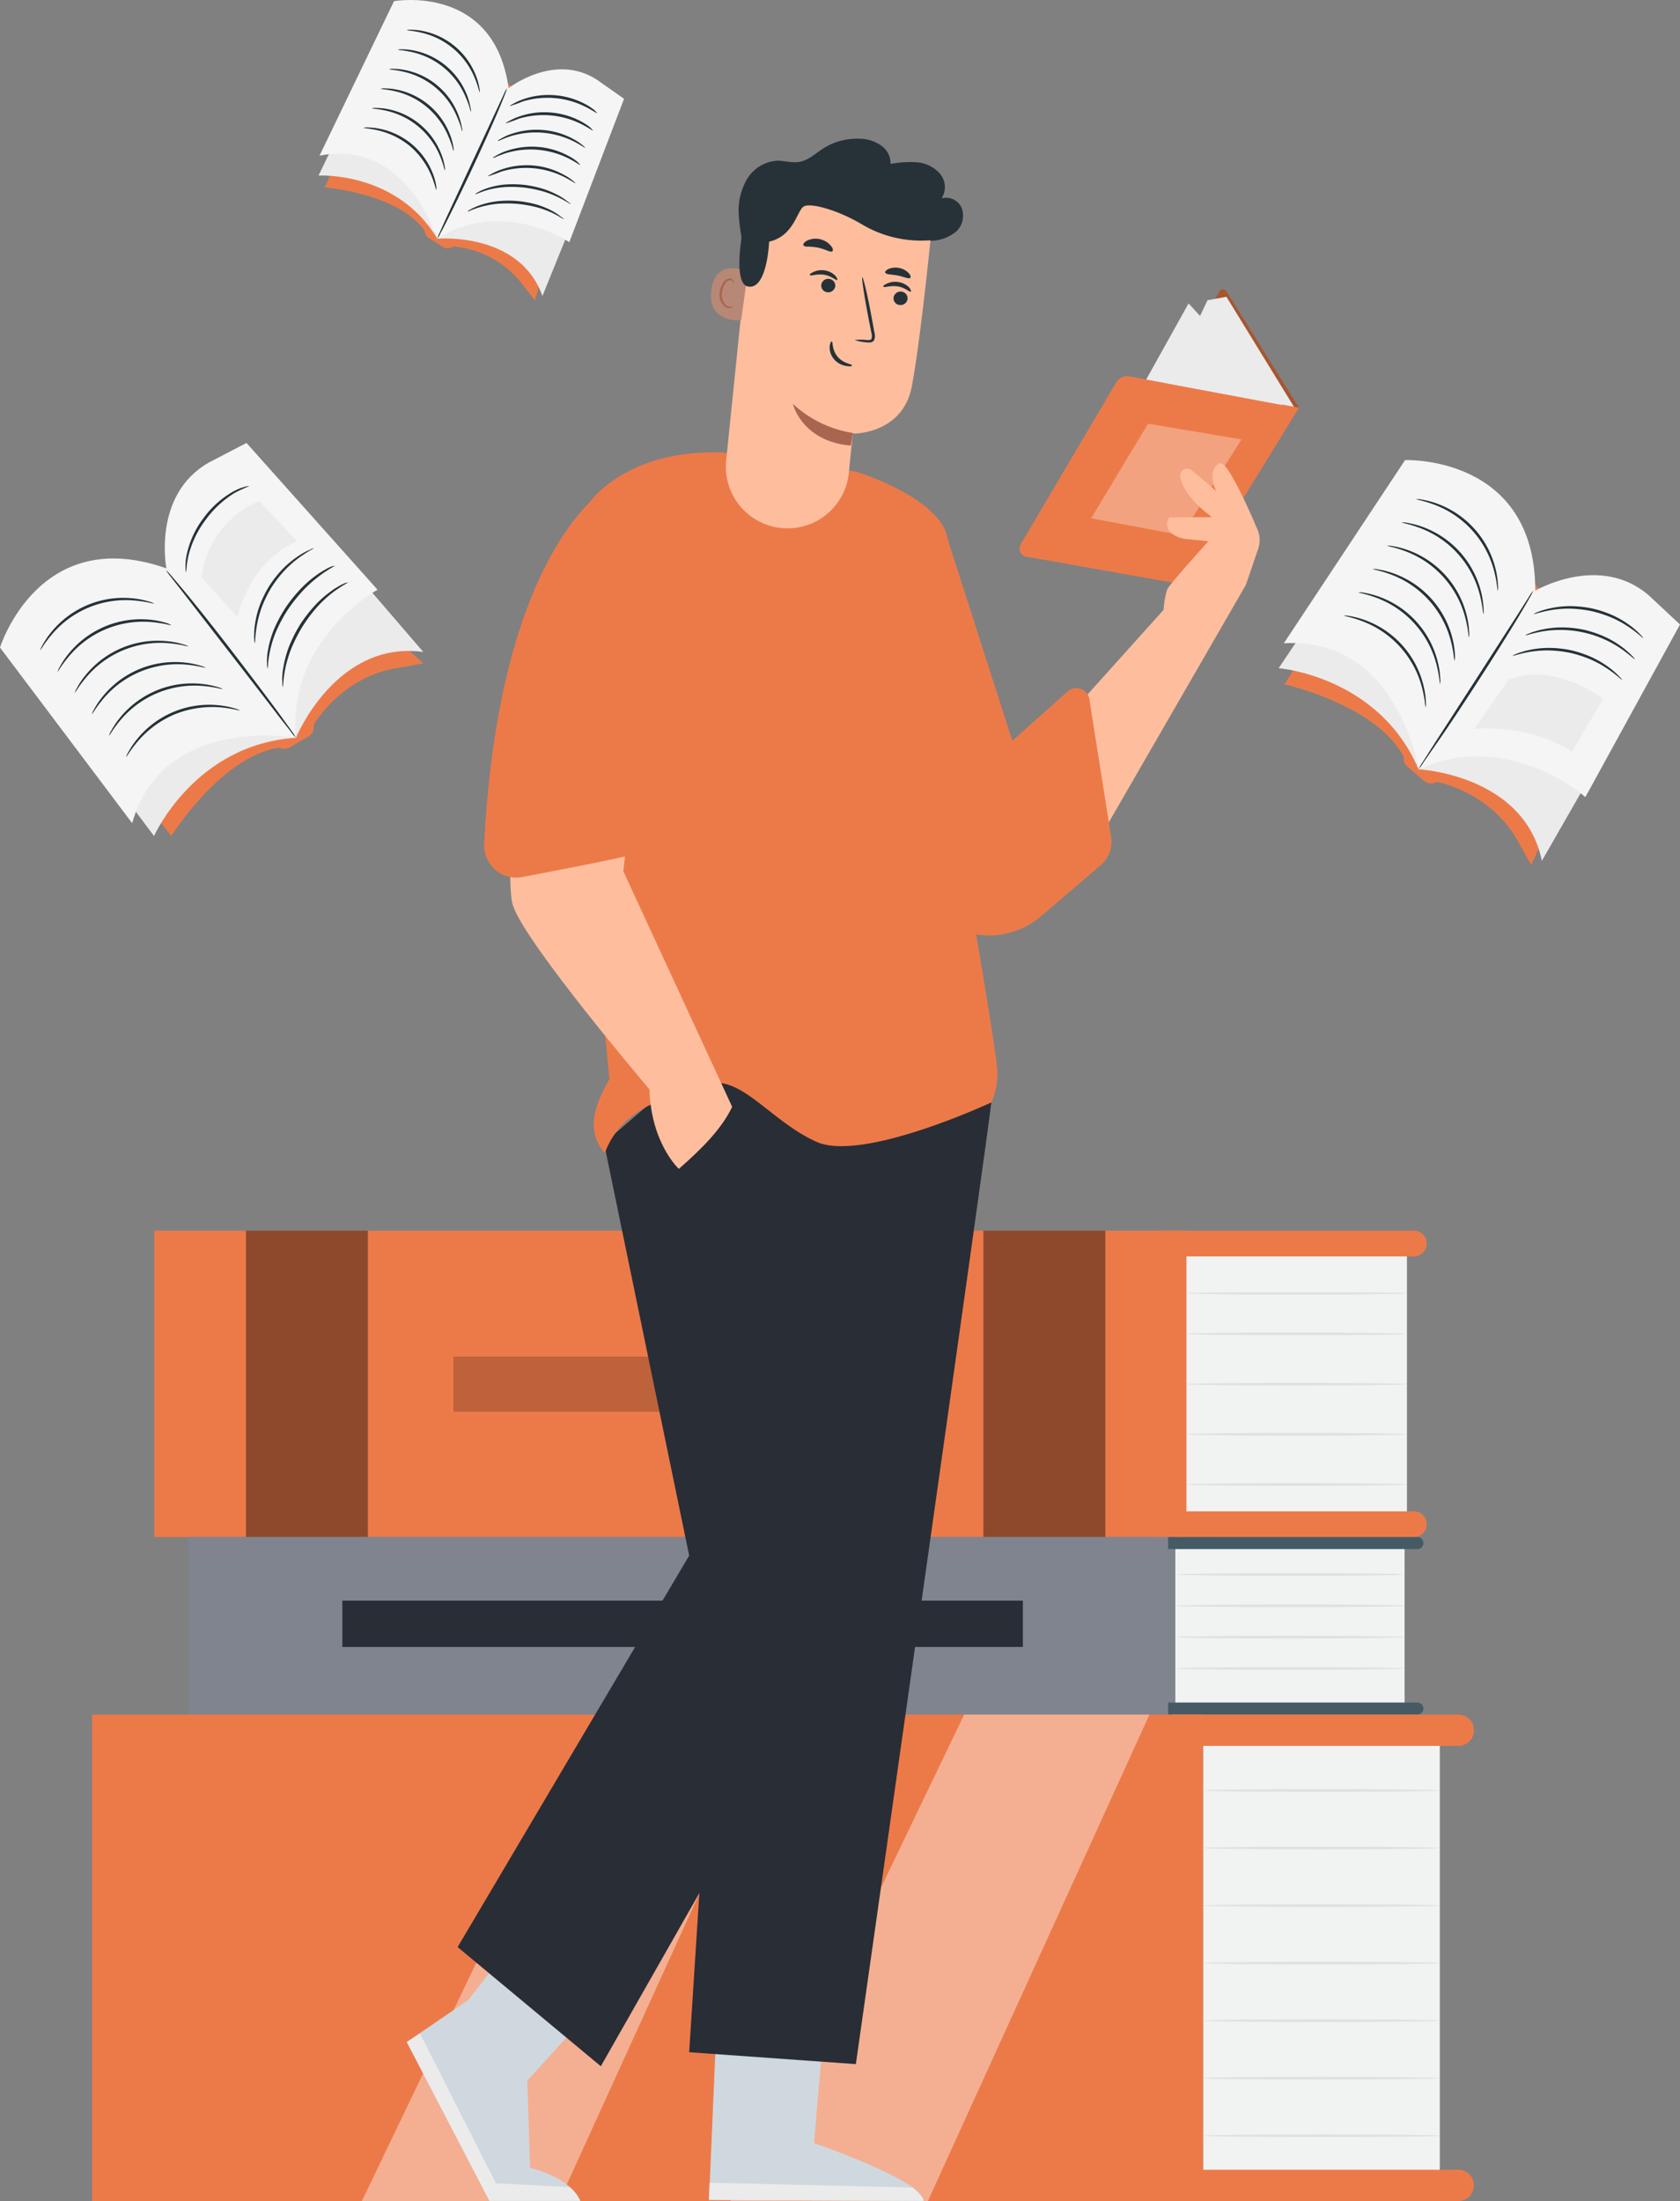 <svg xmlns="http://www.w3.org/2000/svg" width="322.51" height="422.362" viewBox="0 0 322.51 422.362">
  <rect x="0" y="0" width="322.51" height="422.362" fill="#808080" stroke="none"/>
  <g id="Book_lover-pana" data-name="Book lover-pana" transform="translate(0 0)">
    <g id="freepik--big-books--inject-23" transform="translate(17.69 236.161)">
      <rect id="Rectangle_5606" data-name="Rectangle 5606" width="43.84" height="52.12" transform="translate(208.56 3.39)" fill="#f1f2f2"/>
      <rect id="Rectangle_5607" data-name="Rectangle 5607" width="198.13" height="58.8" transform="translate(11.94 0)" fill="#ec7a49"/>
      <path id="Path_8000" data-name="Path 8000" d="M377.47,296.14h-49V291.2h49a2.46,2.46,0,0,1,2.47,2.47h0a2.47,2.47,0,0,1-2.47,2.47Z" transform="translate(-123.74 -291.2)" fill="#ec7a49"/>
      <path id="Path_8001" data-name="Path 8001" d="M377.47,350h-49v-4.94h49a2.47,2.47,0,0,1,2.47,2.47h0a2.46,2.46,0,0,1-2.47,2.47Z" transform="translate(-123.74 -291.2)" fill="#ec7a49"/>
      <g id="Group_8810" data-name="Group 8810" transform="translate(171.09 0)" opacity="0.4">
        <rect id="Rectangle_5608" data-name="Rectangle 5608" width="23.41" height="58.8" transform="translate(0)"/>
      </g>
      <g id="Group_8811" data-name="Group 8811" transform="translate(29.52 0)" opacity="0.4">
        <rect id="Rectangle_5609" data-name="Rectangle 5609" width="23.41" height="58.8" transform="translate(0)"/>
      </g>
      <path id="Path_8002" data-name="Path 8002" d="M376.14,303.22c0,.14-9.49.26-21.19.26s-21.19-.12-21.19-.26S343.25,303,355,303,376.14,303.07,376.14,303.22Z" transform="translate(-123.74 -291.2)" fill="#e0e0e0"/>
      <path id="Path_8003" data-name="Path 8003" d="M376.14,311c0,.15-9.49.26-21.19.26s-21.19-.11-21.19-.26,9.49-.26,21.19-.26S376.14,310.89,376.14,311Z" transform="translate(-123.74 -291.2)" fill="#e0e0e0"/>
      <path id="Path_8004" data-name="Path 8004" d="M376.14,320.65c0,.15-9.49.27-21.19.27s-21.19-.12-21.19-.27,9.49-.26,21.19-.26S376.14,320.51,376.14,320.65Z" transform="translate(-123.74 -291.2)" fill="#e0e0e0"/>
      <path id="Path_8005" data-name="Path 8005" d="M376.14,330.28c0,.14-9.49.26-21.19.26s-21.19-.12-21.19-.26S343.25,330,355,330,376.14,330.13,376.14,330.28Z" transform="translate(-123.74 -291.2)" fill="#e0e0e0"/>
      <path id="Path_8006" data-name="Path 8006" d="M376.14,339.9c0,.15-9.49.26-21.19.26s-21.19-.11-21.19-.26,9.49-.26,21.19-.26S376.14,339.76,376.14,339.9Z" transform="translate(-123.74 -291.2)" fill="#e0e0e0"/>
      <g id="Group_8812" data-name="Group 8812" transform="translate(69.36 24.16)" opacity="0.2">
        <rect id="Rectangle_5610" data-name="Rectangle 5610" width="89.14" height="10.59" transform="translate(0)"/>
      </g>
      <rect id="Rectangle_5611" data-name="Rectangle 5611" width="44.51" height="31.76" transform="translate(207.44 59.95)" fill="#f1f2f2"/>
      <rect id="Rectangle_5612" data-name="Rectangle 5612" width="189.44" height="34.06" transform="translate(18.5 58.79)" fill="#80848f"/>
      <path id="Path_8007" data-name="Path 8007" d="M330.3,352.3h47.85a1.15,1.15,0,0,0,1.15-1.15h0a1.15,1.15,0,0,0-1.15-1.16H330.3Z" transform="translate(-123.74 -291.2)" fill="#455a64"/>
      <path id="Path_8008" data-name="Path 8008" d="M330.3,381.75h47.85a1.15,1.15,0,0,1,1.15,1.15h0a1.15,1.15,0,0,1-1.15,1.15H330.3Z" transform="translate(-123.74 -291.2)" fill="#455a64"/>
      <path id="Path_8009" data-name="Path 8009" d="M375.7,357.18c0,.14-9.86.26-22,.26s-22-.12-22-.26,9.85-.26,22-.26S375.7,357,375.7,357.18Z" transform="translate(-123.74 -291.2)" fill="#e0e0e0"/>
      <path id="Path_8010" data-name="Path 8010" d="M375.7,363.19c0,.14-9.86.26-22,.26s-22-.12-22-.26,9.85-.26,22-.26S375.7,363,375.7,363.19Z" transform="translate(-123.74 -291.2)" fill="#e0e0e0"/>
      <path id="Path_8011" data-name="Path 8011" d="M375.7,369.19c0,.15-9.86.26-22,.26s-22-.11-22-.26,9.85-.26,22-.26S375.7,369.05,375.7,369.19Z" transform="translate(-123.74 -291.2)" fill="#e0e0e0"/>
      <path id="Path_8012" data-name="Path 8012" d="M375.7,375.2c0,.15-9.86.26-22,.26s-22-.11-22-.26,9.85-.26,22-.26S375.7,375.06,375.7,375.2Z" transform="translate(-123.74 -291.2)" fill="#e0e0e0"/>
      <rect id="Rectangle_5613" data-name="Rectangle 5613" width="130.64" height="8.89" transform="translate(48.03 70.99)" fill="#292d36"/>
      <rect id="Rectangle_5614" data-name="Rectangle 5614" width="45.44" height="86.09" transform="translate(213.27 95.88)" fill="#f1f2f2"/>
      <rect id="Rectangle_5615" data-name="Rectangle 5615" width="213.27" height="93.34" transform="translate(0 92.86)" fill="#ec7a49"/>
      <path id="Path_8013" data-name="Path 8013" d="M386,477.4H331.18v-6H386a3,3,0,0,1,3,3h0A3,3,0,0,1,386,477.4Z" transform="translate(-123.74 -291.2)" fill="#ec7a49"/>
      <path id="Path_8014" data-name="Path 8014" d="M331.18,384.06H386a3,3,0,0,1,3,3h0a3,3,0,0,1-3,3H331.18v-6Z" transform="translate(-123.74 -291.2)" fill="#ec7a49"/>
      <g id="Group_8813" data-name="Group 8813" transform="translate(122.54 92.86)" opacity="0.4">
        <path id="Path_8015" data-name="Path 8015" d="M291.14,384.06,246.28,477.4h37.9l42.53-93.34Z" transform="translate(-246.28 -384.06)" fill="#fff"/>
      </g>
      <g id="Group_8814" data-name="Group 8814" transform="translate(51.78 92.86)" opacity="0.4">
        <path id="Path_8016" data-name="Path 8016" d="M220.38,384.06,175.52,477.4h37.89l42.54-93.34Z" transform="translate(-175.52 -384.06)" fill="#fff"/>
      </g>
      <path id="Path_8017" data-name="Path 8017" d="M382.45,398.62c0,.15-10.17.26-22.72.26s-22.72-.11-22.72-.26,10.17-.26,22.72-.26S382.45,398.48,382.45,398.62Z" transform="translate(-123.74 -291.2)" fill="#e0e0e0"/>
      <path id="Path_8018" data-name="Path 8018" d="M382.45,409.66c0,.15-10.17.26-22.72.26s-22.72-.11-22.72-.26,10.17-.26,22.72-.26S382.45,409.52,382.45,409.66Z" transform="translate(-123.74 -291.2)" fill="#e0e0e0"/>
      <path id="Path_8019" data-name="Path 8019" d="M382.45,420.71c0,.14-10.17.26-22.72.26s-22.72-.12-22.72-.26,10.17-.26,22.72-.26S382.45,420.56,382.45,420.71Z" transform="translate(-123.74 -291.2)" fill="#e0e0e0"/>
      <path id="Path_8020" data-name="Path 8020" d="M382.45,431.75c0,.14-10.17.26-22.72.26s-22.72-.12-22.72-.26,10.17-.26,22.72-.26S382.45,431.6,382.45,431.75Z" transform="translate(-123.74 -291.2)" fill="#e0e0e0"/>
      <path id="Path_8021" data-name="Path 8021" d="M382.45,442.79c0,.14-10.17.26-22.72.26s-22.72-.12-22.72-.26,10.17-.26,22.72-.26S382.45,442.65,382.45,442.79Z" transform="translate(-123.74 -291.2)" fill="#e0e0e0"/>
      <path id="Path_8022" data-name="Path 8022" d="M382.45,453.83c0,.14-10.17.26-22.72.26S337,454,337,453.83s10.17-.26,22.72-.26S382.45,453.69,382.45,453.83Z" transform="translate(-123.74 -291.2)" fill="#e0e0e0"/>
      <path id="Path_8023" data-name="Path 8023" d="M382.45,464.87c0,.15-10.17.26-22.72.26S337,465,337,464.87s10.17-.26,22.72-.26S382.45,464.73,382.45,464.87Z" transform="translate(-123.74 -291.2)" fill="#e0e0e0"/>
    </g>
    <g id="freepik--Character--inject-23" transform="translate(78.1 26.612)">
      <path id="Path_8024" data-name="Path 8024" d="M355.41,133.27l-13.92-22.34a.79.79,0,0,0-1.34,0l-13.66,23.62Z" transform="translate(-184.15 -81.651)" fill="#ec7a49"/>
      <g id="Group_8815" data-name="Group 8815" transform="translate(142.34 28.908)" opacity="0.3">
        <path id="Path_8025" data-name="Path 8025" d="M355.41,133.27l-13.92-22.34a.79.79,0,0,0-1.34,0l-13.66,23.62Z" transform="translate(-326.49 -110.559)"/>
      </g>
      <path id="Path_8026" data-name="Path 8026" d="M341.49,111.99l13.01,21.19-3.31-.52-21.25-3.35,7.92-16.66Z" transform="translate(-184.15 -81.651)" fill="#ebebeb"/>
      <path id="Path_8027" data-name="Path 8027" d="M342.88,153.65l12.53-20.38-32.45-6a2.55,2.55,0,0,0-2.67,1.22l-18.3,31a1.59,1.59,0,0,0,1.09,2.37l30.5,5.41Z" transform="translate(-184.15 -81.651)" fill="#ec7a49"/>
      <path id="Path_8028" data-name="Path 8028" d="M334.22,113.27l18.01,19.5-26.15-4.9Z" transform="translate(-184.15 -81.651)" fill="#ebebeb"/>
      <g id="Group_8816" data-name="Group 8816" transform="translate(131.37 54.699)" opacity="0.3">
        <path id="Path_8030" data-name="Path 8030" d="M326.44,136.35c-.28.42-10.92,18.15-10.92,18.15l17.34,3.24,11.51-18.39Z" transform="translate(-315.52 -136.35)" fill="#fff"/>
      </g>
      <path id="Path_8031" data-name="Path 8031" d="M196,438.8l9.53-12.45.5-.64,16.24,12.08-15,16.52.55,16.72c8.37,2.17,9.63,6.35,9.63,6.35H200.04L184.15,446.9Z" transform="translate(-184.15 -81.65)" fill="#cfd8de"/>
      <path id="Path_8032" data-name="Path 8032" d="M184.15,446.9,200,477.36h17.41a7.19,7.19,0,0,0-2-2.62L201.25,474l-14.59-28.79Z" transform="translate(-184.15 -81.65)" fill="#ebebeb"/>
      <g id="Group_8817" data-name="Group 8817" transform="translate(19.16 345)" opacity="0.3">
        <path id="Path_8040" data-name="Path 8040" d="M220.71,439.45l-3.34,3.67L203.31,429.2l1.96-2.55Z" transform="translate(-203.31 -426.65)"/>
      </g>
      <path id="Path_8041" data-name="Path 8041" d="M264.11,445.13l-1.78,21.17s20.92,7.14,21,11.08l-41.17-.19,1.42-33.1Z" transform="translate(-184.15 -81.65)" fill="#cfd8de"/>
      <path id="Path_8043" data-name="Path 8043" d="M242.13,477.19l.14-3.3,39,.93s2.07,1.66,2.05,2.56Z" transform="translate(-184.15 -81.65)" fill="#ebebeb"/>
      <path id="Path_8050" data-name="Path 8050" d="M347.6,160.31a5.1,5.1,0,0,0-.14-3.63c-1.7-4-5.7-13-7.15-12.75-1.28.23-2.22,2.67-.76,5.36l-4.71-4a1.36,1.36,0,0,0-2.23,1.24,7.258,7.258,0,0,0,.58,1.75c1.46,3.1,5.52,6,5.52,6l-8.2.05s-1.53,2.14,1.28,3.58a5.74,5.74,0,0,0,2,.56l4.24.43s-7.66,8.47-7.92,9.26a17.313,17.313,0,0,0-.68,3.9l-14.7,16.35,3.93,24.86,26.56-46Z" transform="translate(-184.15 -81.651)" fill="#febe9d"/>
      <path id="Path_8053" data-name="Path 8053" d="M273.1,276.6c.22,0,1,49,1.32,71.07a38.36,38.36,0,0,1-5.18,19.81l-47.85,84.06L193.9,428.67l44.45-75.12L222,274.37l32.4-27.86Z" transform="translate(-184.15 -81.651)" fill="#292d36"/>
      <path id="Path_8054" data-name="Path 8054" d="M296.35,266.59c-.14,2.82-26,184.54-26,184.54l-32-2.28,11.74-183.39Z" transform="translate(-184.15 -81.651)" fill="#292d36"/>
      <path id="Path_8060" data-name="Path 8060" d="M296.35,266.59s-24.7,11.53-33.56,7.56-14.66-13.13-21.07-11-16.19,4-19.55,13.13a8,8,0,0,1-2.13-5.75c0-3.56,3-8.39,3-8.39l-4-41.26.17-69.38s6.88-10.25,25.51-9.64l25.73,3.7s13.13,4,16.79,10.69,2.14,54.48,2.14,54.48,8.14,46.36,8.14,50a13.929,13.929,0,0,1-1.15,5.87" transform="translate(-184.15 -81.651)" fill="#ec7a49"/>
      <path id="Path_8061" data-name="Path 8061" d="M311,187.73l-10.61,9.46-13.14-40.93-11,24.65,4.44,40a15.34,15.34,0,0,0,11.62,13.21h0a15.36,15.36,0,0,0,13.79-3.43l11.2-9.58a6,6,0,0,0,2.05-5.55l-4.17-26.32a2.52,2.52,0,0,0-4.18-1.51Z" transform="translate(-184.15 -81.651)" fill="#ec7a49"/>
      <path id="Path_8062" data-name="Path 8062" d="M230.64,176.65c0,.91-4.93,45.59-4.93,45.59l20.89,45.19c-2,4.26-5.92,8.13-10.23,11.91,0,0-5.34-4.88-5.65-15.27,0,0-23.74-27.89-26.18-35.22s4.28-57.39,4.28-57.39Z" transform="translate(-184.15 -81.651)" fill="#febe9d"/>
      <path id="Path_8068" data-name="Path 8068" d="M223.49,148S202,158.86,199,216.94a6.18,6.18,0,0,0,7.31,6.4c8.83-1.68,22.21-4.28,22.12-4.64-.12-.53,5-51.11,5-51.11Z" transform="translate(-184.15 -81.651)" fill="#ec7a49"/>
      <path id="Path_8085" data-name="Path 8085" d="M249,103.13a35,35,0,0,1-1.14-6.95,11.91,11.91,0,0,1,1.6-6.77,7.26,7.26,0,0,1,5.78-3.53c1.45,0,2.91.47,4.34.21,1.65-.3,2.94-1.55,4.35-2.46a12.16,12.16,0,0,1,7.49-1.95A7.17,7.17,0,0,1,275.24,83,4.07,4.07,0,0,1,277,86.5a19.64,19.64,0,0,1,5.07-.32,6.57,6.57,0,0,1,4.44,2.21,4,4,0,0,1,.29,4.72A3.24,3.24,0,0,1,290.68,95a4.21,4.21,0,0,1-1,4.41,7.87,7.87,0,0,1-5.06,1.84,11.42,11.42,0,0,1-4.85-1" transform="translate(-184.15 -81.651)" fill="#263238"/>
      <path id="Path_8086" data-name="Path 8086" d="M254.55,156.12h0A11.83,11.83,0,0,0,269,145.76c.38-3.81.71-7,.78-7.51,0,0,9.57.18,11.32-9.11s3.88-31,3.88-31h0a32.86,32.86,0,0,0-33.24-1.61l-1.57.82-4.71,46A11.83,11.83,0,0,0,254.55,156.12Z" transform="translate(-184.15 -81.651)" fill="#febe9d"/>
      <path id="Path_8087" data-name="Path 8087" d="M269.79,138.12a21.93,21.93,0,0,1-11.53-5.58s1.69,7.21,11.13,8Z" transform="translate(-184.15 -81.651)" fill="#aa6550"/>
      <path id="Path_8088" data-name="Path 8088" d="M249.6,107.24c-.15-.1-6.07-3-7,3.39s5.7,6,5.74,5.81S249.6,107.24,249.6,107.24Z" transform="translate(-184.15 -81.651)" fill="#b78876"/>
      <path id="Path_8089" data-name="Path 8089" d="M246.75,113.74a2.2,2.2,0,0,1-.32.12,1.14,1.14,0,0,1-.84-.1,2.78,2.78,0,0,1-.92-2.66,3.54,3.54,0,0,1,.54-1.55,1.3,1.3,0,0,1,1-.74.57.57,0,0,1,.61.4.519.519,0,0,1,0,.33c0,.01.15-.09.13-.36a.7.7,0,0,0-.19-.44.89.89,0,0,0-.59-.25,1.61,1.61,0,0,0-1.31.83,3.71,3.71,0,0,0-.64,1.73,2.93,2.93,0,0,0,1.23,3,1.2,1.2,0,0,0,1.05,0C246.72,113.89,246.77,113.75,246.75,113.74Z" transform="translate(-184.15 -81.651)" fill="#aa6550"/>
      <path id="Path_8090" data-name="Path 8090" d="M280.27,112.45a1.35,1.35,0,0,1-1.52,1.11,1.28,1.28,0,0,1-1.16-1.43A1.35,1.35,0,0,1,279.1,111a1.3,1.3,0,0,1,1.17,1.45Z" transform="translate(-184.15 -81.651)" fill="#263238"/>
      <path id="Path_8091" data-name="Path 8091" d="M280.89,111c-.2.15-1.07-.78-2.51-1s-2.6.28-2.73.08.16-.38.68-.63a3.72,3.72,0,0,1,2.22-.28,3.57,3.57,0,0,1,2,1C280.89,110.57,281,110.91,280.89,111Z" transform="translate(-184.15 -81.651)" fill="#263238"/>
      <path id="Path_8092" data-name="Path 8092" d="M266.39,110a1.36,1.36,0,0,1-1.52,1.12,1.29,1.29,0,0,1-1.16-1.44,1.35,1.35,0,0,1,1.51-1.12,1.3,1.3,0,0,1,1.17,1.44Z" transform="translate(-184.15 -81.651)" fill="#263238"/>
      <path id="Path_8093" data-name="Path 8093" d="M266.77,108.77c-.19.15-1.07-.77-2.5-1s-2.61.28-2.73.08.16-.37.67-.62a3.67,3.67,0,0,1,2.23-.29,3.54,3.54,0,0,1,1.95,1C266.77,108.37,266.87,108.71,266.77,108.77Z" transform="translate(-184.15 -81.651)" fill="#263238"/>
      <path id="Path_8094" data-name="Path 8094" d="M270.11,120.3a9.169,9.169,0,0,1,2.4,0c.37,0,.73,0,.83-.23a1.82,1.82,0,0,0,0-1.12c-.19-1-.39-1.94-.59-3-.81-4.22-1.33-7.67-1.16-7.7s1,3.37,1.77,7.59c.19,1,.38,2,.55,3a2.2,2.2,0,0,1-.06,1.47.92.92,0,0,1-.7.43,2.531,2.531,0,0,1-.63,0,9.76,9.76,0,0,1-2.41-.44Z" transform="translate(-184.15 -81.651)" fill="#263238"/>
      <path id="Path_8095" data-name="Path 8095" d="M265.72,120.55c.24,0,0,1.58,1.11,2.92s2.82,1.45,2.79,1.67-.42.24-1.12.13a3.87,3.87,0,0,1-2.35-1.31,3.46,3.46,0,0,1-.83-2.42C265.38,120.88,265.62,120.52,265.72,120.55Z" transform="translate(-184.15 -81.651)" fill="#263238"/>
      <path id="Path_8096" data-name="Path 8096" d="M280.8,108.36c-.31.28-1.23-.23-2.41-.45s-2.23-.17-2.4-.55c-.08-.18.14-.48.63-.71a3.56,3.56,0,0,1,3.88.8C280.86,107.86,280.94,108.22,280.8,108.36Z" transform="translate(-184.15 -81.651)" fill="#263238"/>
      <path id="Path_8097" data-name="Path 8097" d="M265.82,103.27c-.19.15-.55,0-1-.16a11.692,11.692,0,0,0-1.72-.55,12.139,12.139,0,0,0-1.8-.19c-.49,0-.87,0-1-.25s.1-.58.67-.9a3.83,3.83,0,0,1,4.6,1C266,102.7,266,103.14,265.82,103.27Z" transform="translate(-184.15 -81.651)" fill="#263238"/>
      <path id="Path_8098" data-name="Path 8098" d="M284.91,101.12a22.26,22.26,0,0,1-13.47-3.07c-4.5-2.67-9.87-4.21-11.14-3.36s-1.87,5.65-6.6,6.72c0,0-.35,9.21-4,8.62s-.32-14.66-.32-14.66l9.28-3.73,9.92-1.13,9.16.67,8.33,3.24Z" transform="translate(-184.15 -81.651)" fill="#263238"/>
    </g>
    <g id="freepik--Books--inject-23" transform="translate(0 0)">
      <path id="Path_8118" data-name="Path 8118" d="M137,213l1.94,2.47s9.6-15.37,20.74-16.95h0a2.19,2.19,0,0,0,2-.07l3.6-2.09a2.18,2.18,0,0,0,1-2.25h0s5.37-9.53,16.82-11l4.18-.79L158.55,156l-44.73,18.19Z" transform="translate(-106.05 -55.039)" fill="#ec7a49"/>
      <path id="Path_8119" data-name="Path 8119" d="M132.23,210.94l3.39,4.53s7.81-17.61,27.24-18.85l-19.12-19.76S129.94,205.51,132.23,210.94Z" transform="translate(-106.05 -55.039)" fill="#ebebeb"/>
      <path id="Path_8120" data-name="Path 8120" d="M106.05,179.3s7.41-23.91,32-15.17l24.85,32.49S137.41,192,131.42,213Z" transform="translate(-106.05 -55.039)" fill="#f5f5f5"/>
      <path id="Path_8121" data-name="Path 8121" d="M162.86,196.62s7.68-18.78,24.45-16.47l-24.45-28.42-24,13.52Z" transform="translate(-106.05 -55.039)" fill="#ebebeb"/>
      <path id="Path_8122" data-name="Path 8122" d="M138,164.17s-2.79-14.2,8.18-20.39l7.19-3.74,25.15,28.16s-17.37,9.49-15.67,28.46Z" transform="translate(-106.05 -55.039)" fill="#f5f5f5"/>
      <path id="Path_8123" data-name="Path 8123" d="M162.86,196.62a8.152,8.152,0,0,1-1-1.22c-.7-.88-1.6-2-2.7-3.44-2.3-3-5.39-7-8.8-11.4l-8.83-11.39-2.69-3.44a9.2,9.2,0,0,1-.94-1.3,12.452,12.452,0,0,1,1.1,1.17c.68.77,1.64,1.92,2.82,3.34,2.35,2.84,5.52,6.84,8.95,11.3s6.5,8.53,8.69,11.5l2.56,3.54a9.7,9.7,0,0,1,.84,1.34Z" transform="translate(-106.05 -55.039)" fill="#263238"/>
      <path id="Path_8124" data-name="Path 8124" d="M153.92,148.32a25.7,25.7,0,0,0-2.88,1.34,19.52,19.52,0,0,0-5.55,5.18,19,19,0,0,0-3.27,6.86c-.43,1.91-.37,3.15-.48,3.15a3.22,3.22,0,0,1-.08-.87,10.63,10.63,0,0,1,.2-2.36,17.57,17.57,0,0,1,3.21-7.09,17.92,17.92,0,0,1,5.79-5.19,10,10,0,0,1,2.2-.89A2.89,2.89,0,0,1,153.92,148.32Z" transform="translate(-106.05 -55.039)" fill="#263238"/>
      <path id="Path_8125" data-name="Path 8125" d="M166.31,160.2c0,.1-1.13.61-2.79,1.81a20.419,20.419,0,0,0-2.69,2.34,22.18,22.18,0,0,0-2.69,3.45,22.709,22.709,0,0,0-1.9,3.93,20.831,20.831,0,0,0-.9,3.45c-.34,2-.29,3.3-.39,3.3a3.311,3.311,0,0,1-.1-.9,9.4,9.4,0,0,1,0-1.05,10.59,10.59,0,0,1,.11-1.4,18.55,18.55,0,0,1,.82-3.56,21.66,21.66,0,0,1,1.91-4,21.091,21.091,0,0,1,2.78-3.5,18.35,18.35,0,0,1,2.83-2.31,13.374,13.374,0,0,1,1.2-.73,7.481,7.481,0,0,1,1-.47,3.07,3.07,0,0,1,.81-.36Z" transform="translate(-106.05 -55.039)" fill="#263238"/>
      <path id="Path_8126" data-name="Path 8126" d="M170.32,163.59c0,.1-1.24.66-3,2a24.47,24.47,0,0,0-2.92,2.58,30.738,30.738,0,0,0-3,3.71,29.062,29.062,0,0,0-2.28,4.18,21,21,0,0,0-1.2,3.7c-.48,2.16-.41,3.56-.51,3.56a3.13,3.13,0,0,1-.09-1,7.872,7.872,0,0,1,0-1.15,10.15,10.15,0,0,1,.2-1.51,19.2,19.2,0,0,1,1.11-3.81,26.551,26.551,0,0,1,2.3-4.29A27.741,27.741,0,0,1,164,167.8a22.561,22.561,0,0,1,3-2.54,13.785,13.785,0,0,1,1.29-.81,8.489,8.489,0,0,1,1-.53,4,4,0,0,1,1.03-.33Z" transform="translate(-106.05 -55.039)" fill="#263238"/>
      <path id="Path_8127" data-name="Path 8127" d="M172.83,166.81c0,.09-1.24.65-3,2a23.258,23.258,0,0,0-2.86,2.66,29.173,29.173,0,0,0-2.87,3.83,29.56,29.56,0,0,0-2.16,4.27,23.381,23.381,0,0,0-1.12,3.74c-.45,2.18-.38,3.58-.49,3.58a4,4,0,0,1-.08-1,6.611,6.611,0,0,1,0-1.15,10.2,10.2,0,0,1,.18-1.52,20.829,20.829,0,0,1,1-3.85,28.479,28.479,0,0,1,2.16-4.37,27.318,27.318,0,0,1,3-3.87,20,20,0,0,1,3-2.63,10.29,10.29,0,0,1,1.28-.84,7.39,7.39,0,0,1,1-.54,3.08,3.08,0,0,1,.96-.31Z" transform="translate(-106.05 -55.039)" fill="#263238"/>
      <path id="Path_8128" data-name="Path 8128" d="M152.08,191.37c0,.09-1.39-.39-3.68-.59a19.26,19.26,0,0,0-8.75,1.31,19.06,19.06,0,0,0-7.15,5.21c-1.49,1.75-2.13,3-2.22,3a3.14,3.14,0,0,1,.41-.93,15.271,15.271,0,0,1,1.52-2.3,17.82,17.82,0,0,1,16.23-6.65,15.539,15.539,0,0,1,2.7.57,3.39,3.39,0,0,1,.94.38Z" transform="translate(-106.05 -55.039)" fill="#263238"/>
      <path id="Path_8129" data-name="Path 8129" d="M148.79,187.27c0,.09-1.39-.39-3.68-.59a18.6,18.6,0,0,0-15.91,6.52c-1.49,1.75-2.13,3.05-2.21,3a3.139,3.139,0,0,1,.41-.93,15.271,15.271,0,0,1,1.52-2.3,17.82,17.82,0,0,1,16.23-6.65,15.539,15.539,0,0,1,2.7.57A3.39,3.39,0,0,1,148.79,187.27Z" transform="translate(-106.05 -55.039)" fill="#263238"/>
      <path id="Path_8130" data-name="Path 8130" d="M145.5,183.16c0,.1-1.39-.38-3.68-.58a18.6,18.6,0,0,0-15.91,6.52c-1.49,1.75-2.13,3-2.21,3a3.12,3.12,0,0,1,.4-.93,15.48,15.48,0,0,1,1.53-2.31,17.84,17.84,0,0,1,16.23-6.64,15.54,15.54,0,0,1,2.7.57A3.62,3.62,0,0,1,145.5,183.16Z" transform="translate(-106.05 -55.039)" fill="#263238"/>
      <path id="Path_8131" data-name="Path 8131" d="M142.21,179.06c0,.1-1.4-.38-3.68-.58A18.57,18.57,0,0,0,122.62,185c-1.49,1.75-2.13,3-2.22,3a4.08,4.08,0,0,1,.41-.92,14.719,14.719,0,0,1,1.53-2.31,17.84,17.84,0,0,1,16.22-6.64,14.792,14.792,0,0,1,2.71.57A3.619,3.619,0,0,1,142.21,179.06Z" transform="translate(-106.05 -55.039)" fill="#263238"/>
      <path id="Path_8132" data-name="Path 8132" d="M138.91,175c0,.1-1.39-.38-3.68-.58a18.57,18.57,0,0,0-15.9,6.52c-1.49,1.74-2.13,3-2.22,3a3.559,3.559,0,0,1,.41-.92,15.272,15.272,0,0,1,1.52-2.31A17.88,17.88,0,0,1,135.27,174a15.392,15.392,0,0,1,2.7.58,3.07,3.07,0,0,1,.94.42Z" transform="translate(-106.05 -55.039)" fill="#263238"/>
      <path id="Path_8133" data-name="Path 8133" d="M135.62,170.86c0,.09-1.39-.38-3.68-.58A18.57,18.57,0,0,0,116,176.8c-1.49,1.74-2.13,3-2.22,3a3.26,3.26,0,0,1,.41-.93,15.8,15.8,0,0,1,1.52-2.3A17.82,17.82,0,0,1,132,169.91a15.389,15.389,0,0,1,2.7.58A3.23,3.23,0,0,1,135.62,170.86Z" transform="translate(-106.05 -55.039)" fill="#263238"/>
      <path id="Path_8134" data-name="Path 8134" d="M144.76,165.83l6.86,7.62s2.14-10.54,11.47-14.54l-7.25-7.73a18,18,0,0,0-11.08,14.65Z" transform="translate(-106.05 -55.039)" fill="#ebebeb"/>
      <path id="Path_8135" data-name="Path 8135" d="M169.4,88.76l-1,2.23s14.09,1.15,19.18,8.31h0a1.68,1.68,0,0,0,.78,1.39l2.74,1.75a1.69,1.69,0,0,0,1.92-.11h0a18.78,18.78,0,0,1,13.66,7.72l2.05,2.61,9.09-30.34L188,58.81Z" transform="translate(-106.05 -55.039)" fill="#ec7a49"/>
      <path id="Path_8136" data-name="Path 8136" d="M169.13,84.73l-1.93,4s15-.89,22.82,12.13l6.86-20.33S172.07,81.2,169.13,84.73Z" transform="translate(-106.05 -55.039)" fill="#ebebeb"/>
      <path id="Path_8137" data-name="Path 8137" d="M181.69,55.26s19.23-3.43,22,16.72L190,100.84s-5.93-19.28-22.61-15.93Z" transform="translate(-106.05 -55.039)" fill="#f5f5f5"/>
      <path id="Path_8138" data-name="Path 8138" d="M190,100.84s15.78-1.4,20.18,11l11-27.13L203.18,73Z" transform="translate(-106.05 -55.039)" fill="#ebebeb"/>
      <path id="Path_8139" data-name="Path 8139" d="M203.62,72s8.85-7,17.07-1.63L225.85,74l-10.51,27.51s-12.8-8.63-25.34-.66Z" transform="translate(-106.05 -55.039)" fill="#f5f5f5"/>
      <path id="Path_8140" data-name="Path 8140" d="M190,100.84a6,6,0,0,1,.46-1.17c.37-.83.84-1.87,1.4-3.1l4.74-10.2,4.75-10.19,1.43-3.09a5.551,5.551,0,0,1,.59-1.11,6,6,0,0,1-.4,1.19c-.28.76-.73,1.83-1.29,3.16-1.12,2.65-2.75,6.28-4.61,10.26s-3.59,7.56-4.88,10.14c-.64,1.28-1.17,2.32-1.55,3a5.109,5.109,0,0,1-.64,1.11Z" transform="translate(-106.05 -55.039)" fill="#263238"/>
      <path id="Path_8141" data-name="Path 8141" d="M220.67,76.76c-.06.07-.84-.54-2.27-1.25a16.29,16.29,0,0,0-12-1,25.223,25.223,0,0,1-2.43.87c-.04-.13.18-.17.57-.41a10.89,10.89,0,0,1,1.74-.81,14.64,14.64,0,0,1,6.27-.85,14.93,14.93,0,0,1,6.06,1.82,10.868,10.868,0,0,1,1.59,1.08C220.51,76.56,220.69,76.73,220.67,76.76Z" transform="translate(-106.05 -55.039)" fill="#263238"/>
      <path id="Path_8142" data-name="Path 8142" d="M219.87,80.08c-.06.07-.85-.54-2.27-1.25a16.29,16.29,0,0,0-12-1,24.725,24.725,0,0,1-2.44.87c-.05-.13.19-.17.58-.41a10.48,10.48,0,0,1,1.74-.81,14.59,14.59,0,0,1,6.27-.85,14.83,14.83,0,0,1,6.05,1.82,10.34,10.34,0,0,1,1.59,1.08C219.71,79.88,219.89,80.05,219.87,80.08Z" transform="translate(-106.05 -55.039)" fill="#263238"/>
      <path id="Path_8143" data-name="Path 8143" d="M218.37,83.38c-.05.08-.84-.54-2.26-1.25a16.69,16.69,0,0,0-5.93-1.63,16.44,16.44,0,0,0-6.11.68c-1.51.48-2.39,1-2.43.88s.19-.18.58-.41a9.631,9.631,0,0,1,1.74-.82,14.88,14.88,0,0,1,6.26-.85,14.72,14.72,0,0,1,6.06,1.83,10.13,10.13,0,0,1,1.59,1.08C218.22,83.18,218.4,83.35,218.37,83.38Z" transform="translate(-106.05 -55.039)" fill="#263238"/>
      <path id="Path_8144" data-name="Path 8144" d="M217.44,86.68c-.06.08-.85-.54-2.27-1.25a16.29,16.29,0,0,0-12-1c-1.52.48-2.39,1-2.44.88s.19-.18.58-.41a9.632,9.632,0,0,1,1.74-.82,14.9,14.9,0,0,1,6.27-.85,14.67,14.67,0,0,1,6.05,1.83,9.67,9.67,0,0,1,1.59,1.08C217.28,86.48,217.46,86.65,217.44,86.68Z" transform="translate(-106.05 -55.039)" fill="#263238"/>
      <path id="Path_8145" data-name="Path 8145" d="M216.5,90.19c-.05.07-.84-.54-2.26-1.25a16.63,16.63,0,0,0-5.93-1.63,16.36,16.36,0,0,0-6.1.68,24.724,24.724,0,0,1-2.44.87c-.05-.13.19-.17.58-.41a10.481,10.481,0,0,1,1.74-.81,14.9,14.9,0,0,1,6.27-.85,14.67,14.67,0,0,1,6,1.83A9.67,9.67,0,0,1,216,89.7C216.35,90,216.53,90.16,216.5,90.19Z" transform="translate(-106.05 -55.039)" fill="#263238"/>
      <path id="Path_8146" data-name="Path 8146" d="M215.59,94.18c-.06.08-.91-.59-2.47-1.33a19.34,19.34,0,0,0-2.83-1.09,24.512,24.512,0,0,0-3.63-.73,22.32,22.32,0,0,0-3.71-.09,17.2,17.2,0,0,0-3,.48c-1.67.43-2.62,1-2.67.88a2.46,2.46,0,0,1,.64-.43,5.142,5.142,0,0,1,.81-.39,8.363,8.363,0,0,1,1.12-.41,15.229,15.229,0,0,1,3-.61,21.16,21.16,0,0,1,3.8.05,21.55,21.55,0,0,1,3.72.79,16.561,16.561,0,0,1,2.85,1.22,8.5,8.5,0,0,1,1,.61,5.4,5.4,0,0,1,.72.53C215.42,94,215.61,94.16,215.59,94.18Z" transform="translate(-106.05 -55.039)" fill="#263238"/>
      <path id="Path_8147" data-name="Path 8147" d="M214.26,97.07c-.06.08-.91-.6-2.49-1.31a18.83,18.83,0,0,0-2.87-1,24,24,0,0,0-3.67-.61,22.91,22.91,0,0,0-3.72,0,17.83,17.83,0,0,0-3,.55c-1.67.45-2.62,1-2.67.9s.21-.18.64-.43a6.107,6.107,0,0,1,.81-.4,9.806,9.806,0,0,1,1.12-.43,16.27,16.27,0,0,1,3-.67,20.771,20.771,0,0,1,3.81-.07,20.51,20.51,0,0,1,3.76.67,15.49,15.49,0,0,1,2.9,1.15,9.637,9.637,0,0,1,1,.59,5.571,5.571,0,0,1,.73.53C214.09,96.86,214.29,97.05,214.26,97.07Z" transform="translate(-106.05 -55.039)" fill="#263238"/>
      <path id="Path_8148" data-name="Path 8148" d="M189.81,91.49c-.09,0-.27-1.1-.95-2.75a15.21,15.21,0,0,0-4-5.57,14.92,14.92,0,0,0-6.15-3.09c-1.74-.42-2.86-.42-2.86-.51a2.18,2.18,0,0,1,.79-.07,11.82,11.82,0,0,1,2.15.22,13.86,13.86,0,0,1,10.45,8.89,10.7,10.7,0,0,1,.55,2.09,2.27,2.27,0,0,1,.02.79Z" transform="translate(-106.05 -55.039)" fill="#263238"/>
      <path id="Path_8149" data-name="Path 8149" d="M191.47,87.74c-.09,0-.26-1.1-.95-2.75a14.6,14.6,0,0,0-10.18-8.67c-1.74-.41-2.87-.41-2.87-.5a2.18,2.18,0,0,1,.79-.07,12.59,12.59,0,0,1,2.15.21,13.86,13.86,0,0,1,10.45,8.9,11.658,11.658,0,0,1,.56,2.09A2.09,2.09,0,0,1,191.47,87.74Z" transform="translate(-106.05 -55.039)" fill="#263238"/>
      <path id="Path_8150" data-name="Path 8150" d="M193.14,84c-.09,0-.27-1.1-1-2.75A14.6,14.6,0,0,0,182,72.57c-1.74-.41-2.87-.41-2.86-.5a2.18,2.18,0,0,1,.79-.07,12.59,12.59,0,0,1,2.15.21,13.91,13.91,0,0,1,6.4,3.07,14.06,14.06,0,0,1,4.05,5.83,11.48,11.48,0,0,1,.55,2.09A2.27,2.27,0,0,1,193.14,84Z" transform="translate(-106.05 -55.039)" fill="#263238"/>
      <path id="Path_8151" data-name="Path 8151" d="M194.8,80.24c-.09,0-.26-1.1-1-2.75a14.59,14.59,0,0,0-10.19-8.67c-1.73-.41-2.86-.41-2.86-.5a2.18,2.18,0,0,1,.79-.07,11.64,11.64,0,0,1,2.15.21,13.81,13.81,0,0,1,10.45,8.9,11.82,11.82,0,0,1,.56,2.08,2.14,2.14,0,0,1,.1.8Z" transform="translate(-106.05 -55.039)" fill="#263238"/>
      <path id="Path_8152" data-name="Path 8152" d="M196.47,76.49c-.09,0-.27-1.1-1-2.75a14.6,14.6,0,0,0-10.18-8.67c-1.74-.41-2.87-.41-2.86-.5a2.18,2.18,0,0,1,.79-.07,10.82,10.82,0,0,1,2.15.21,13.85,13.85,0,0,1,10.45,8.9,12.561,12.561,0,0,1,.55,2.08,2.32,2.32,0,0,1,.1.8Z" transform="translate(-106.05 -55.039)" fill="#263238"/>
      <path id="Path_8153" data-name="Path 8153" d="M198.13,72.73c-.09,0-.26-1.09-.95-2.74A14.59,14.59,0,0,0,187,61.32c-1.74-.42-2.86-.41-2.86-.5a2.18,2.18,0,0,1,.79-.07,10.82,10.82,0,0,1,2.15.21,13.85,13.85,0,0,1,10.45,8.9,10.819,10.819,0,0,1,.55,2.08A2.26,2.26,0,0,1,198.13,72.73Z" transform="translate(-106.05 -55.039)" fill="#263238"/>
      <path id="Path_8154" data-name="Path 8154" d="M354.3,183.7l-1.68,2.66s17.68,3.93,22.89,13.91h0a2.2,2.2,0,0,0,.75,1.91l3.17,2.7a2.16,2.16,0,0,0,2.45.2h0s10.77,1.89,16,12.19L400,221l16.88-37L383.2,149Z" transform="translate(-106.05 -55.039)" fill="#ec7a49"/>
      <path id="Path_8155" data-name="Path 8155" d="M354.67,178.55l-3.15,4.71s19.21,1.5,26.85,19.4l12.26-24.61S359,174.58,354.67,178.55Z" transform="translate(-106.05 -55.039)" fill="#ebebeb"/>
      <path id="Path_8156" data-name="Path 8156" d="M375.78,143.33s25-1,25,25.08l-22.36,34.25s-4.16-25.52-25.91-24.18Z" transform="translate(-106.05 -55.039)" fill="#f5f5f5"/>
      <path id="Path_8157" data-name="Path 8157" d="M378.37,202.66s20.27,1,23.67,17.57l18.66-32.52L400,169.59Z" transform="translate(-106.05 -55.039)" fill="#ebebeb"/>
      <path id="Path_8158" data-name="Path 8158" d="M400.69,168.43s12.46-7.37,21.95.92l5.92,5.53L410.39,208s-14.74-13.21-32.06-5.29Z" transform="translate(-106.05 -55.039)" fill="#f5f5f5"/>
      <path id="Path_8159" data-name="Path 8159" d="M378.37,202.66a8.93,8.93,0,0,1,.8-1.39l2.34-3.68c2.06-3.17,4.8-7.41,7.83-12.1l7.8-12.12,2.34-3.68a9.56,9.56,0,0,1,.91-1.32,9.48,9.48,0,0,1-.73,1.42c-.5.91-1.26,2.19-2.21,3.78-1.9,3.16-4.61,7.48-7.67,12.2s-5.88,9-8,12l-2.48,3.6a9.482,9.482,0,0,1-.93,1.29Z" transform="translate(-106.05 -55.039)" fill="#263238"/>
      <path id="Path_8160" data-name="Path 8160" d="M421.5,177.46c-.07.07-.95-.86-2.63-2a20.262,20.262,0,0,0-3.11-1.76,22.579,22.579,0,0,0-4.14-1.38,22.811,22.811,0,0,0-4.34-.49,20.407,20.407,0,0,0-3.56.3c-2,.35-3.2.83-3.23.73a2.88,2.88,0,0,1,.81-.39,8.656,8.656,0,0,1,1-.35,13.065,13.065,0,0,1,1.35-.35,18.411,18.411,0,0,1,3.63-.42,21.57,21.57,0,0,1,4.45.46,21.082,21.082,0,0,1,4.24,1.45,19,19,0,0,1,3.12,1.9c.42.3.76.62,1.08.89a7.551,7.551,0,0,1,.75.74,3.27,3.27,0,0,1,.58.67Z" transform="translate(-106.05 -55.039)" fill="#263238"/>
      <path id="Path_8161" data-name="Path 8161" d="M419.9,181.54c-.08.07-1-.86-2.63-2a20.259,20.259,0,0,0-3.11-1.76,20.67,20.67,0,0,0-8.48-1.86,20.4,20.4,0,0,0-3.56.29c-2,.35-3.2.83-3.24.74a2.909,2.909,0,0,1,.82-.39,5.579,5.579,0,0,1,1-.35,11.521,11.521,0,0,1,1.36-.36,18.471,18.471,0,0,1,3.63-.41,20.92,20.92,0,0,1,4.45.45,21.2,21.2,0,0,1,4.23,1.46,17.58,17.58,0,0,1,3.12,1.89,12.213,12.213,0,0,1,1.08.9,6.809,6.809,0,0,1,.76.73,3.15,3.15,0,0,1,.57.67Z" transform="translate(-106.05 -55.039)" fill="#263238"/>
      <path id="Path_8162" data-name="Path 8162" d="M417.42,185.47c-.07.07-.95-.86-2.63-2a21.13,21.13,0,0,0-3.11-1.76,23.362,23.362,0,0,0-4.14-1.38,22.76,22.76,0,0,0-4.34-.48,21.609,21.609,0,0,0-3.56.29c-2,.36-3.2.83-3.23.74a3.09,3.09,0,0,1,.81-.39,7.1,7.1,0,0,1,1-.35,12.91,12.91,0,0,1,1.35-.36,18.561,18.561,0,0,1,3.63-.41,21.46,21.46,0,0,1,4.45.45,21.731,21.731,0,0,1,4.24,1.46,18.58,18.58,0,0,1,3.12,1.9,10.7,10.7,0,0,1,1.08.89,7.824,7.824,0,0,1,.76.73C417.24,185.2,417.45,185.44,417.42,185.47Z" transform="translate(-106.05 -55.039)" fill="#263238"/>
      <path id="Path_8163" data-name="Path 8163" d="M379.73,190.75c-.09,0-.1-1.44-.67-3.66a18.57,18.57,0,0,0-11.45-12.83c-2.14-.82-3.58-1-3.56-1.09a3.51,3.51,0,0,1,1,.07,16.619,16.619,0,0,1,2.68.67A17.8,17.8,0,0,1,379.41,187a14.372,14.372,0,0,1,.36,2.74A3.081,3.081,0,0,1,379.73,190.75Z" transform="translate(-106.05 -55.039)" fill="#263238"/>
      <path id="Path_8164" data-name="Path 8164" d="M382.5,186.28c-.09,0-.1-1.44-.67-3.66a18.58,18.58,0,0,0-11.44-12.83c-2.15-.82-3.59-1-3.57-1.09a3.51,3.51,0,0,1,1,.07,16.621,16.621,0,0,1,2.68.67,17.8,17.8,0,0,1,11.67,13.09,14.372,14.372,0,0,1,.36,2.74,2.771,2.771,0,0,1-.03,1.01Z" transform="translate(-106.05 -55.039)" fill="#263238"/>
      <path id="Path_8165" data-name="Path 8165" d="M385.27,181.81c-.09,0-.1-1.44-.67-3.66a18.58,18.58,0,0,0-11.44-12.83c-2.15-.82-3.59-1-3.57-1.09a3.51,3.51,0,0,1,1,.07,16.619,16.619,0,0,1,2.68.67A17.84,17.84,0,0,1,385,178.06a16.209,16.209,0,0,1,.36,2.74A2.88,2.88,0,0,1,385.27,181.81Z" transform="translate(-106.05 -55.039)" fill="#263238"/>
      <path id="Path_8166" data-name="Path 8166" d="M388.05,177.34c-.1,0-.11-1.44-.68-3.66a18.58,18.58,0,0,0-11.44-12.83c-2.15-.82-3.58-1-3.57-1.09a3.51,3.51,0,0,1,1,.07,16.62,16.62,0,0,1,2.68.67,17.84,17.84,0,0,1,11.68,13.09,16.209,16.209,0,0,1,.36,2.74,3.479,3.479,0,0,1-.03,1.01Z" transform="translate(-106.05 -55.039)" fill="#263238"/>
      <path id="Path_8167" data-name="Path 8167" d="M390.82,172.87c-.1,0-.11-1.44-.68-3.66a18.58,18.58,0,0,0-11.44-12.83c-2.15-.82-3.58-1-3.57-1.09a3.51,3.51,0,0,1,1,.07,16.372,16.372,0,0,1,2.68.67,17.84,17.84,0,0,1,11.68,13.09,16.212,16.212,0,0,1,.36,2.74,3.48,3.48,0,0,1-.03,1.01Z" transform="translate(-106.05 -55.039)" fill="#263238"/>
      <path id="Path_8168" data-name="Path 8168" d="M393.59,168.4c-.1,0-.11-1.44-.68-3.66a18.58,18.58,0,0,0-11.44-12.83c-2.15-.82-3.58-1-3.57-1.09a3.51,3.51,0,0,1,1,.07,16.368,16.368,0,0,1,2.68.67,17.84,17.84,0,0,1,11.68,13.09,16.2,16.2,0,0,1,.36,2.74A3.48,3.48,0,0,1,393.59,168.4Z" transform="translate(-106.05 -55.039)" fill="#263238"/>
      <path id="Path_8169" data-name="Path 8169" d="M395.63,185.47l-6.52,9.44s10-1.17,18.7,4.37l6-10.11s-9.24-7.26-18.22-3.7" transform="translate(-106.05 -55.039)" fill="#ebebeb"/>
    </g>
  </g>
</svg>
